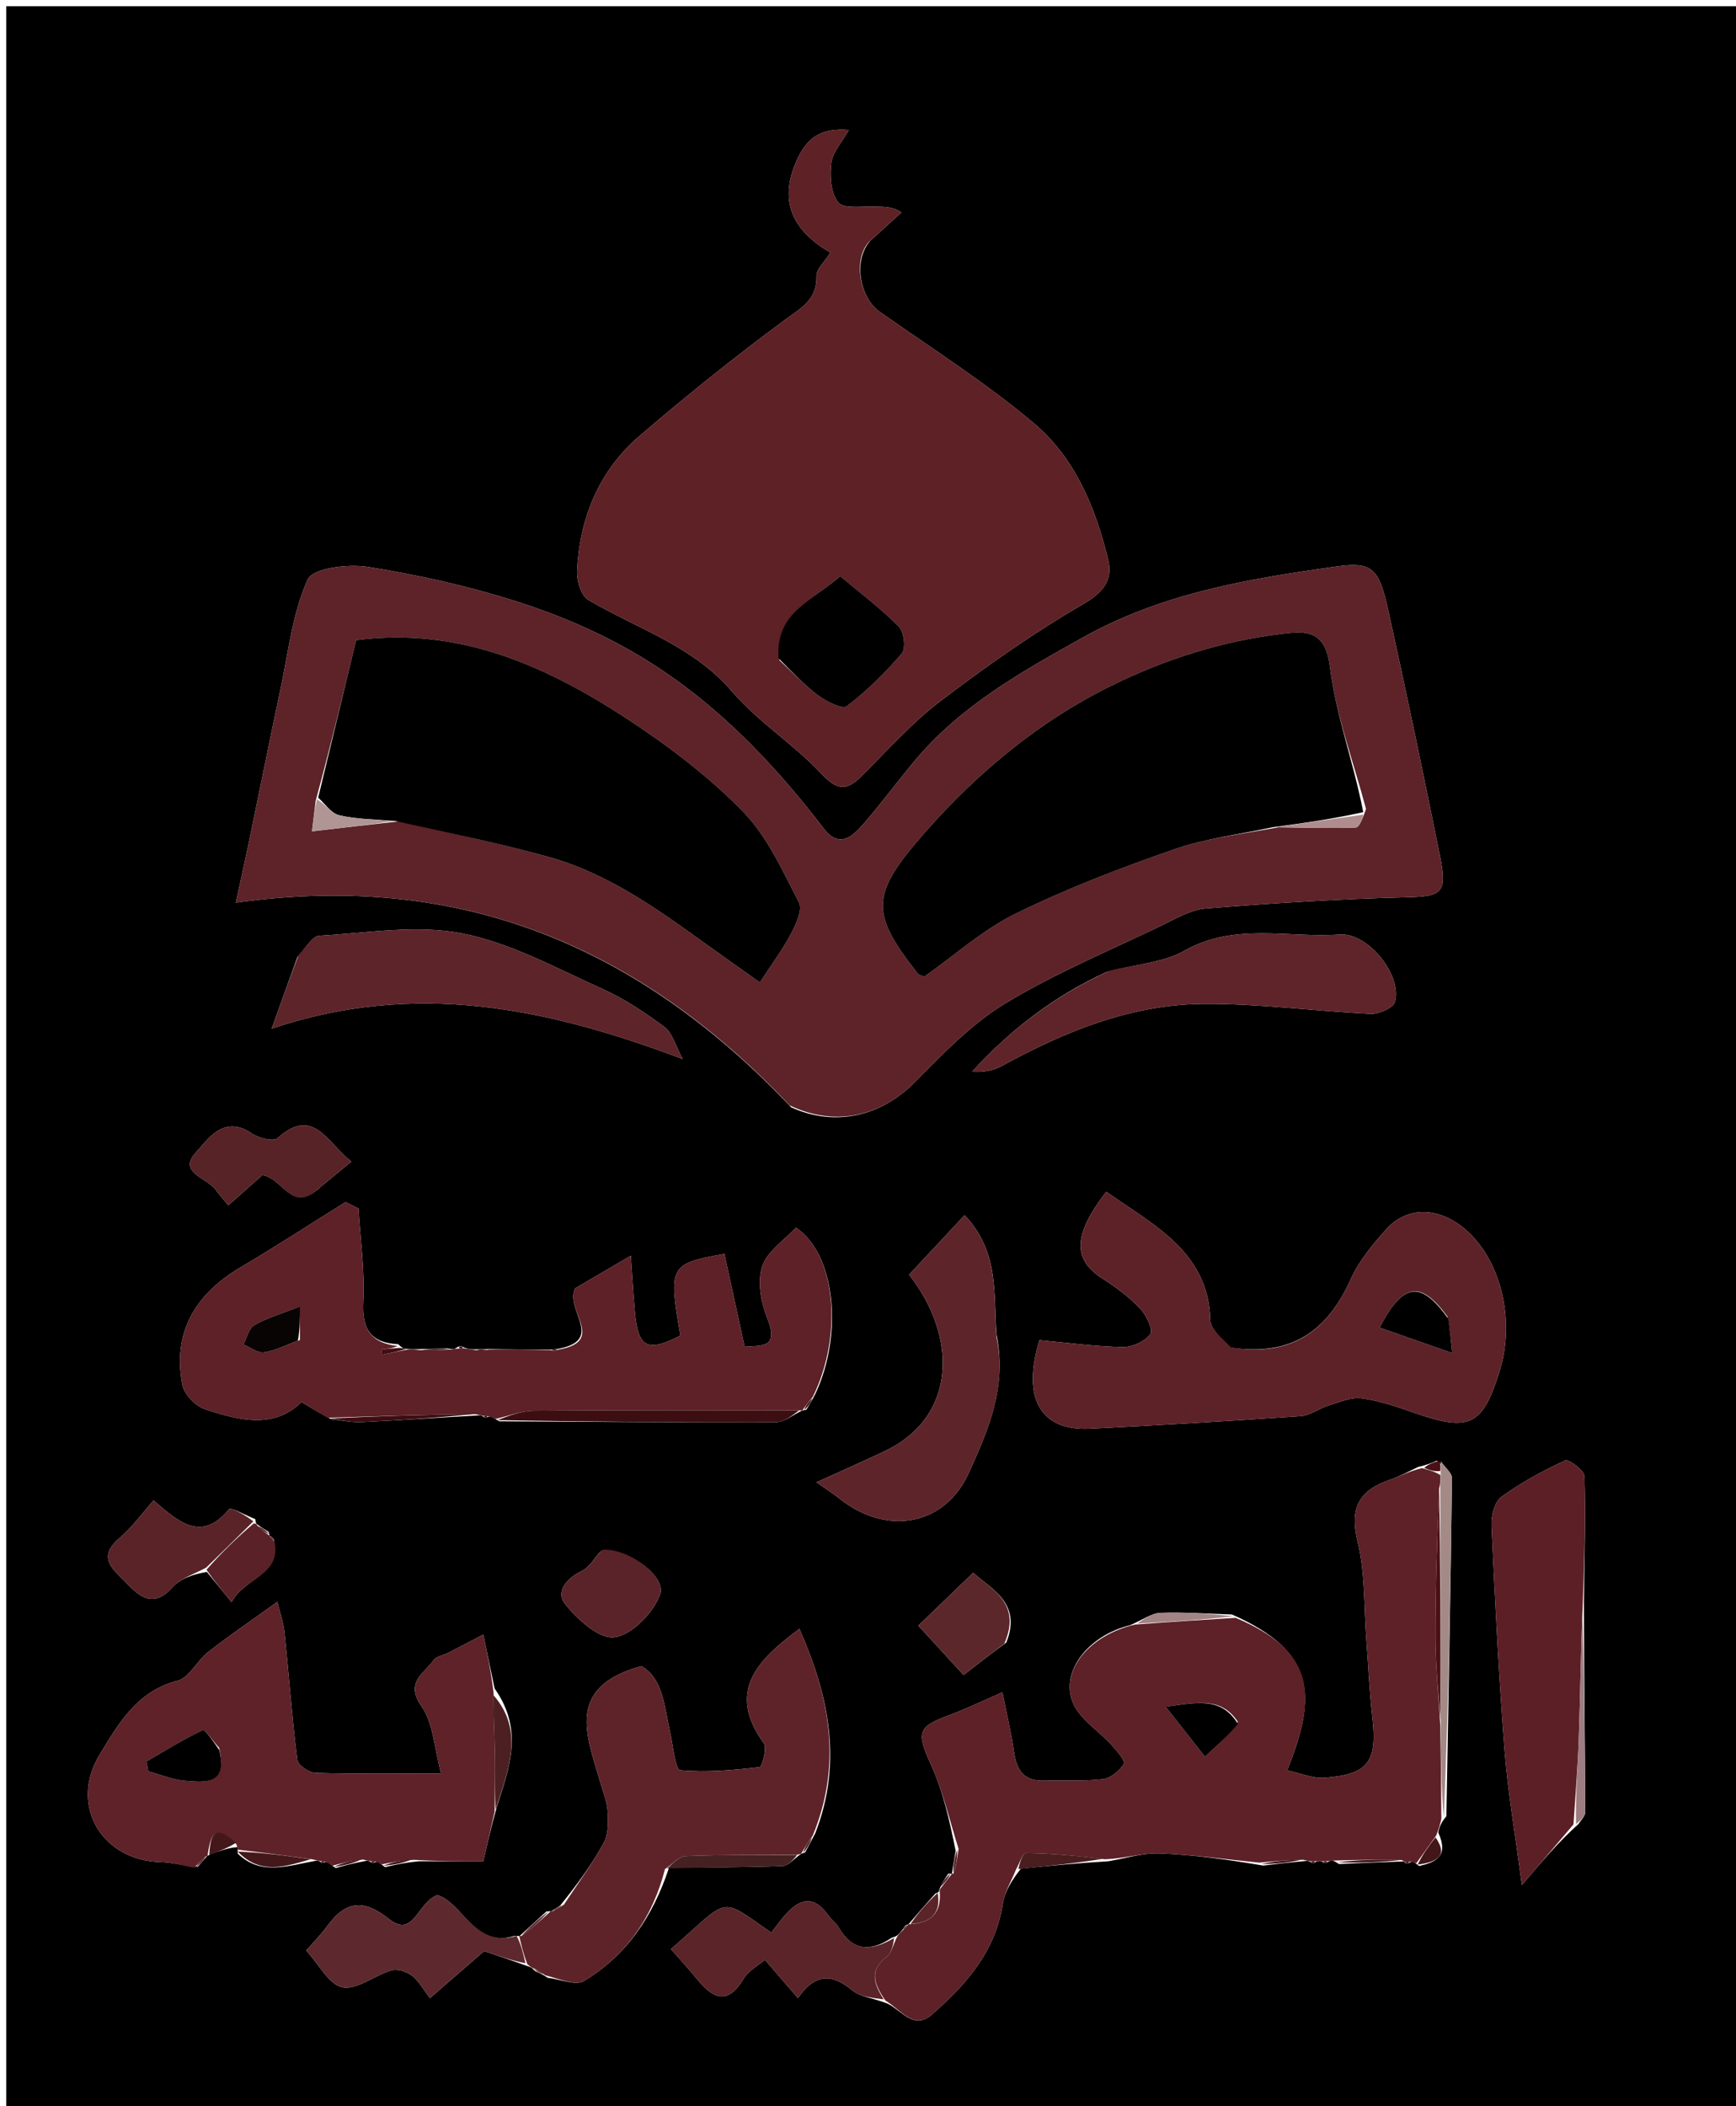 <svg version="1.1" id="Layer_1" xmlns="http://www.w3.org/2000/svg" xmlns:xlink="http://www.w3.org/1999/xlink" x="0px" y="0px"
	 width="100%" viewBox="0 0 277 336" enable-background="new 0 0 277 336" xml:space="preserve">
<path fill="#000000" opacity="1" stroke="none" 
	d="
M181,337 
	C120.667,337 60.833,337 1,337 
	C1,225 1,113 1,1 
	C93.333,1 185.666,1 278,1 
	C278,113 278,225 278,337 
	C245.833,337 213.667,337 181,337 
M43.001,245.009 
	C43.001,245.009 43.033,244.984 42.882,244.381 
	C42.237,243.983 41.593,243.585 40.921,243.073 
	C40.921,243.073 40.817,243.017 40.735,242.334 
	C39.286,241.766 36.845,240.382 36.538,240.755 
	C32.154,246.077 28.537,242.836 24.502,239.338 
	C22.603,241.476 21.061,243.669 19.08,245.343 
	C15.282,248.551 18.222,250.449 20.21,252.55 
	C22.423,254.889 24.575,256.492 27.542,253.176 
	C28.851,251.712 31.084,251.075 33.007,250.75 
	C34.186,252.191 35.366,253.633 36.961,255.583 
	C39.001,251.577 44.881,251.456 43.673,245.515 
	C43.501,245.271 43.279,245.089 43.001,245.009 
M151.323,298.879 
	C150.789,299.638 150.255,300.397 149.865,301.499 
	C149.865,301.499 149.952,301.861 149.279,302.022 
	C147.825,303.656 146.371,305.291 144.934,306.982 
	C144.934,306.982 144.975,306.939 144.485,307.126 
	C144.3,307.414 144.115,307.701 143.575,308.338 
	C143.352,308.588 143.173,308.866 142.296,309.101 
	C138.899,311.398 136.009,311.248 133.79,307.426 
	C133.383,306.725 132.646,306.223 132.173,305.551 
	C129.711,302.055 127.368,303 125.075,305.711 
	C124.368,306.547 123.73,307.442 123.073,308.295 
	C114.535,302.341 116.567,302.691 107.055,310.923 
	C108.427,312.488 109.854,314.012 111.162,315.632 
	C113.716,318.795 116.082,319.987 118.688,315.589 
	C119.422,314.349 120.941,313.574 122.055,312.624 
	C123.952,314.823 125.486,316.601 127.323,318.731 
	C130.202,314.596 132.866,314.937 136,317.503 
	C137.315,318.58 139.402,318.713 141.679,319.643 
	C143.885,320.742 145.824,323.836 148.642,321.396 
	C154.15,316.627 158.854,311.272 160.027,303.617 
	C160.313,301.749 161.404,300.005 162.889,298.089 
	C167.268,297.653 171.647,297.218 176.848,296.904 
	C179.575,296.456 182.319,295.555 185.026,295.656 
	C190.352,295.853 195.658,296.605 201.564,297.591 
	C203.692,297.338 205.819,297.085 208.549,296.843 
	C208.749,296.863 208.949,296.884 209.269,297.151 
	C209.269,297.151 209.628,297.218 209.628,297.218 
	C209.628,297.218 209.879,296.917 210.506,296.889 
	C210.716,296.896 210.925,296.903 211.258,297.148 
	C211.258,297.148 211.609,297.203 211.609,297.203 
	C211.609,297.203 211.832,296.896 212.447,296.816 
	C212.654,296.806 212.86,296.795 213.641,297.348 
	C217.094,297.194 220.548,297.041 224.024,296.929 
	C224.024,296.929 224.067,296.946 224.224,297.221 
	C224.224,297.221 224.642,297.302 224.642,297.302 
	C224.642,297.302 224.953,296.966 225.487,297.02 
	C225.652,297.087 225.818,297.154 226.435,297.663 
	C229.073,297.061 231.214,296.164 229.493,292.306 
	C229.657,291.577 229.821,290.848 230.787,289.722 
	C231.112,271.756 231.464,253.789 231.679,235.822 
	C231.69,234.91 230.522,233.985 229.276,233.013 
	C228.526,233.332 227.777,233.652 226.294,234.007 
	C224.796,234.696 223.343,235.52 221.791,236.049 
	C216.909,237.711 215.283,240.491 216.614,245.88 
	C217.852,250.895 217.613,256.276 218.013,261.497 
	C218.328,265.608 218.493,269.736 218.961,273.829 
	C219.78,280.997 218.423,283.018 211.424,283.584 
	C209.477,283.742 207.444,282.842 205.38,282.413 
	C210.193,270.49 209.964,263.463 196.586,257.545 
	C192.783,257.426 188.974,257.141 185.181,257.276 
	C183.766,257.326 182.387,258.36 180.285,259.266 
	C173.793,260.853 169.186,266.472 171.147,271.499 
	C172.202,274.203 175.321,276.08 177.422,278.409 
	C178.236,279.312 179.606,280.939 179.341,281.354 
	C178.632,282.464 177.243,283.658 176.002,283.807 
	C172.887,284.182 169.702,283.953 166.548,284.052 
	C163.367,284.151 162.222,282.366 161.804,279.506 
	C161.345,276.359 160.602,273.253 159.948,269.955 
	C156.551,271.428 154.074,272.648 151.496,273.59 
	C146.329,275.479 146.23,276.388 148.568,281.542 
	C150.494,285.79 151.525,290.444 152.49,295.275 
	C152.271,296.484 152.051,297.694 151.888,298.941 
	C151.888,298.941 151.915,298.878 151.323,298.879 
M87.967,304.88 
	C87.967,304.88 87.899,304.863 87.2,304.906 
	C85.742,306.235 84.283,307.563 82.887,308.858 
	C82.887,308.858 82.846,308.8 82.027,308.822 
	C75.693,310.804 73.858,303.489 69.769,302.306 
	C66.523,303.552 66.033,309.281 61.996,306.068 
	C57.949,302.846 55.102,303.284 52.227,307.226 
	C51.211,308.618 49.983,309.856 48.863,311.154 
	C50.909,313.371 52.511,316.611 54.647,317.013 
	C56.982,317.453 59.762,315.102 62.45,314.314 
	C63.4,314.035 64.871,314.49 65.709,315.128 
	C66.806,315.964 67.512,317.314 68.612,318.735 
	C72.077,315.725 74.899,313.273 77.245,311.235 
	C79.817,312.105 81.874,312.8 84.511,313.756 
	C84.709,313.831 84.907,313.905 85.415,314.461 
	C85.942,314.661 86.47,314.861 87.398,315.497 
	C89.365,315.711 91.862,316.803 93.208,315.99 
	C99.934,311.928 104.152,305.795 106.748,297.946 
	C112.784,297.882 118.823,297.899 124.852,297.669 
	C125.806,297.633 126.718,296.483 127.762,295.771 
	C127.762,295.771 127.857,295.674 128.457,295.514 
	C128.906,294.665 129.354,293.816 130.084,292.444 
	C134.48,281.172 132.295,270.531 127.555,259.83 
	C120.798,264.848 115.902,269.81 121.871,278.073 
	C122.428,278.845 121.607,281.841 121.205,281.887 
	C116.987,282.372 112.697,282.763 108.501,282.377 
	C107.791,282.312 107.392,278.443 106.92,276.315 
	C106.006,272.194 105.784,267.714 102.348,265.779 
	C90.183,269.118 93.609,276.809 95.724,284.124 
	C96.18,285.702 96.843,287.276 96.952,288.883 
	C97.066,290.571 97.102,292.553 96.34,293.955 
	C94.476,297.384 92.131,300.553 89.389,303.967 
	C88.909,304.294 88.429,304.621 87.967,304.88 
M33.064,296.053 
	C33.064,296.053 33.101,296.066 33.665,295.753 
	C35.04,295.254 36.414,294.755 37.897,294.652 
	C37.897,294.652 37.961,295.057 37.927,295.676 
	C41.63,299.258 45.8,297.64 50.554,296.794 
	C50.769,296.823 50.983,296.852 51.286,297.12 
	C51.286,297.12 51.61,297.183 51.61,297.183 
	C51.61,297.183 51.803,296.881 52.453,297.169 
	C52.634,297.323 52.814,297.477 53.548,297.989 
	C55.007,297.587 56.466,297.185 58.551,296.816 
	C58.758,296.842 58.965,296.869 59.275,297.138 
	C59.275,297.138 59.617,297.203 59.617,297.203 
	C59.617,297.203 59.835,296.898 60.412,297.083 
	C60.584,297.19 60.756,297.296 61.44,297.845 
	C62.949,297.492 64.458,297.138 66.856,296.907 
	C70.157,296.907 73.457,296.907 77.12,296.907 
	C77.639,294.631 78.282,291.81 79.233,288.345 
	C81.177,282.212 83.688,276.067 78.918,269.35 
	C78.318,266.484 77.717,263.618 77.116,260.751 
	C75.213,261.741 73.316,262.739 71.407,263.715 
	C70.668,264.093 69.612,264.219 69.203,264.809 
	C67.712,266.961 64.535,268.308 67.264,272.191 
	C69.15,274.874 69.272,278.798 70.382,282.904 
	C62.902,282.904 56.603,283 50.314,282.807 
	C49.292,282.776 47.536,281.56 47.431,280.727 
	C46.59,274.009 46.108,267.247 45.407,260.509 
	C45.235,258.847 44.663,257.227 44.258,255.52 
	C39.877,258.674 36.448,260.994 33.196,263.541 
	C31.427,264.925 30.201,267.633 28.312,268.118 
	C21.824,269.783 18.86,275.035 15.899,279.904 
	C10.965,288.016 16.261,296.802 25.658,297.036 
	C27.442,297.081 29.213,297.632 31.546,297.786 
	C32.055,297.222 32.563,296.657 33.064,296.053 
M128.646,224.894 
	C129.051,224.246 129.456,223.598 130.071,222.403 
	C134.573,212.914 133.321,200.008 126.997,195.835 
	C125.177,197.812 122.416,199.595 121.614,202.024 
	C120.817,204.441 121.418,207.734 122.415,210.242 
	C124.365,215.145 121.502,214.601 118.814,214.826 
	C117.66,209.528 116.623,204.767 115.591,200.023 
	C106.829,201.576 106.633,201.955 108.569,213.044 
	C103.327,215.753 101.84,215.02 101.316,209.398 
	C101.065,206.697 100.92,203.987 100.657,200.311 
	C96.929,202.494 94.068,204.169 91.76,205.521 
	C90.047,209.011 96.905,213.962 88.505,215.263 
	C88.325,215.282 88.145,215.301 87.065,215.27 
	C84.054,215.276 81.044,215.282 77.349,215.191 
	C76.89,215.224 76.432,215.257 75.291,215.235 
	C74.837,215.184 74.384,215.132 73.767,214.827 
	C73.463,214.655 73.226,214.736 72.534,215.175 
	C72.359,215.204 72.184,215.233 71.342,215.102 
	C69.903,215.129 68.463,215.156 66.353,215.225 
	C65.905,215.245 65.456,215.264 64.523,215.122 
	C64.357,215.083 64.191,215.043 63.525,214.425 
	C59.181,214.216 57.744,212.074 57.969,207.673 
	C58.222,202.737 57.505,197.75 57.21,192.786 
	C56.521,192.439 55.832,192.093 55.144,191.747 
	C49.567,195.226 44.056,198.817 38.397,202.157 
	C30.908,206.578 27.536,212.804 29.09,220.877 
	C29.382,222.389 31.169,224.274 32.67,224.773 
	C38.067,226.569 43.65,228.03 48.105,223.648 
	C49.822,224.693 51.033,225.429 52.818,226.382 
	C54.439,226.553 56.069,226.933 57.679,226.857 
	C63.776,226.57 69.867,226.135 76.558,225.775 
	C76.755,225.802 76.952,225.829 77.265,226.099 
	C77.265,226.099 77.616,226.159 77.616,226.159 
	C77.616,226.159 77.84,225.848 78.482,226.021 
	C78.674,226.131 78.866,226.241 79.643,226.724 
	C94.366,226.801 109.09,226.932 123.813,226.871 
	C125.2,226.865 126.582,225.654 128,225.005 
	C128,225.005 128.025,224.981 128.646,224.894 
M251.874,290.957 
	C252.249,290.335 252.953,289.711 252.95,289.09 
	C252.902,278.209 252.767,267.329 252.735,255.459 
	C252.813,248.803 253.021,242.144 252.823,235.496 
	C252.796,234.57 250.317,232.71 249.75,232.971 
	C246.201,234.602 242.71,236.491 239.56,238.788 
	C238.478,239.577 237.921,241.807 237.991,243.34 
	C238.54,255.252 239.134,267.167 240.059,279.054 
	C240.585,285.816 241.758,292.528 242.827,300.701 
	C246.231,296.705 248.651,293.862 251.874,290.957 
M126.249,176.643 
	C133.289,179.82 140.599,178.062 145.965,172.632 
	C150.431,168.112 154.977,163.359 160.335,160.103 
	C168.203,155.32 176.807,151.738 185.14,147.732 
	C187.489,146.602 189.932,145.122 192.421,144.922 
	C203.068,144.066 213.743,143.392 224.42,143.134 
	C230.003,143 230.967,142.505 229.8,136.719 
	C227.137,123.522 224.387,110.34 221.476,97.196 
	C219.982,90.449 218.801,89.585 213.077,90.391 
	C199.169,92.35 185.509,94.603 172.819,101.677 
	C162.863,107.228 153.148,112.673 145.79,121.554 
	C143.109,124.791 140.597,128.173 137.85,131.352 
	C136.045,133.44 133.942,135.447 131.404,132.13 
	C123.026,121.181 113.49,111.367 101.569,104.354 
	C95.627,100.857 89.112,98.082 82.536,95.98 
	C74.789,93.502 66.758,91.719 58.722,90.434 
	C55.561,89.928 49.93,90.616 49.106,92.432 
	C46.668,97.8 46.015,103.991 44.764,109.881 
	C43.057,117.918 41.451,125.976 39.783,134.022 
	C39.142,137.115 38.45,140.197 37.628,143.995 
	C73.612,138.939 102.084,151.087 126.249,176.643 
M138.872,38.398 
	C140.53,36.889 142.188,35.38 143.846,33.87 
	C142.212,32.845 140.826,33.009 139.449,32.955 
	C137.474,32.877 134.621,33.363 133.75,32.296 
	C132.548,30.826 132.387,28.075 132.645,25.979 
	C132.857,24.262 134.333,22.701 135.44,20.729 
	C130.929,20.355 128.668,22.047 127.057,25.744 
	C124.103,32.524 126.834,36.966 132.504,40.293 
	C131.566,41.791 130.252,42.922 130.282,44.016 
	C130.386,47.826 127.874,49.09 125.239,51.033 
	C117.284,56.896 109.558,63.1 102.056,69.536 
	C95.556,75.112 92.489,82.625 92.075,91.106 
	C92,92.644 92.731,95.018 93.867,95.689 
	C101.676,100.299 110.537,102.985 116.818,110.313 
	C120.956,115.141 126.587,118.664 130.967,123.32 
	C133.354,125.857 134.845,126.379 137.303,123.96 
	C141.47,119.86 145.378,115.4 149.996,111.88 
	C157.331,106.288 164.928,100.944 172.895,96.324 
	C176.138,94.444 177.57,92.411 176.841,89.376 
	C174.85,81.085 171.549,73.058 164.979,67.529 
	C157.245,61.021 148.63,55.553 140.338,49.717 
	C137.244,47.539 136.039,41.573 138.872,38.398 
M195.995,214.907 
	C194.98,213.455 193.119,212.013 193.102,210.549 
	C193.038,205.197 190.626,201.041 186.966,197.701 
	C183.799,194.809 180.011,192.597 176.518,190.098 
	C171.178,197.002 171.161,200.914 175.882,203.933 
	C178.032,205.308 180.137,206.87 181.893,208.701 
	C182.896,209.748 184.038,212.142 183.559,212.805 
	C182.708,213.985 180.662,214.911 179.136,214.882 
	C174.719,214.799 170.313,214.188 165.862,213.78 
	C163.016,222.956 165.965,228.311 173.925,227.909 
	C185.131,227.343 196.333,226.68 207.526,225.902 
	C209.029,225.798 210.437,224.679 211.947,224.218 
	C213.695,223.685 215.575,222.841 217.276,223.062 
	C220.123,223.432 222.92,224.404 225.655,225.361 
	C234.504,228.458 236.594,227.461 239.319,218.599 
	C242.015,209.833 239.017,199.479 232.525,195.128 
	C228.643,192.527 224.225,192.724 221.194,196.086 
	C219.016,198.501 216.845,201.142 215.522,204.068 
	C211.82,212.251 206.142,216.535 195.995,214.907 
M47.451,152.675 
	C46.278,155.938 45.105,159.201 43.347,164.09 
	C66.265,156.378 87.273,160.76 108.932,168.936 
	C107.737,166.732 107.286,164.767 106.055,163.852 
	C102.949,161.544 99.658,159.339 96.141,157.761 
	C88.79,154.461 81.477,150.399 73.714,148.892 
	C66.416,147.475 58.551,148.83 50.953,149.264 
	C49.863,149.326 48.868,151.064 47.451,152.675 
M176.591,155.036 
	C168.331,158.823 161.263,164.204 155.098,170.959 
	C156.879,171.069 158.458,170.8 159.787,170.074 
	C169.86,164.566 180.409,160.234 191.999,160.141 
	C200.9,160.07 209.806,161.308 218.722,161.725 
	C220.026,161.786 222.306,160.779 222.573,159.828 
	C223.774,155.552 218.26,148.754 213.805,149.07 
	C205.52,149.658 197.009,147.107 188.949,151.679 
	C185.572,153.595 181.212,153.775 176.591,155.036 
M159.01,212.891 
	C158.496,206.489 159.497,199.711 153.914,193.843 
	C150.912,197.062 147.964,200.222 145.055,203.341 
	C152.737,213.084 152.764,225.943 141.251,231.44 
	C137.708,233.132 134.108,234.708 130.284,236.45 
	C131.825,237.534 132.876,238.193 133.838,238.965 
	C141.564,245.161 150.811,243.311 154.577,234.966 
	C157.636,228.188 160.709,221.481 159.01,212.891 
M51.089,189.388 
	C52.647,188.106 54.204,186.824 56.063,185.294 
	C52.127,182.229 50.029,176.413 44.277,181.563 
	C43.618,182.152 41.241,181.546 40.141,180.792 
	C35.677,177.736 33.146,181.775 31.204,183.901 
	C28.359,187.016 32.997,187.873 34.368,189.731 
	C34.955,190.526 35.61,191.27 36.43,192.278 
	C38.54,190.404 40.324,188.82 41.864,187.451 
	C45.155,187.902 46.492,193.688 51.089,189.388 
M95.827,247.483 
	C94.853,248.543 94.068,249.994 92.863,250.578 
	C90.437,251.755 88.607,253.899 90.141,255.835 
	C92.109,258.318 95.646,261.516 98.054,261.178 
	C100.834,260.788 104.227,257.296 105.312,254.388 
	C106.409,251.45 100.098,246.827 95.827,247.483 
M160.564,262.01 
	C163.129,255.678 158.054,253.43 155.292,250.882 
	C152.336,253.728 149.619,256.344 146.534,259.315 
	C148.44,261.398 150.859,264.04 153.752,267.201 
	C155.957,265.478 157.945,263.924 160.564,262.01 
z"/>
<path fill="#5D2328" opacity="1" stroke="none" 
	d="
M126.006,176.335 
	C102.084,151.087 73.612,138.939 37.628,143.995 
	C38.45,140.197 39.142,137.115 39.783,134.022 
	C41.451,125.976 43.057,117.918 44.764,109.881 
	C46.015,103.991 46.668,97.8 49.106,92.432 
	C49.93,90.616 55.561,89.928 58.722,90.434 
	C66.758,91.719 74.789,93.502 82.536,95.98 
	C89.112,98.082 95.627,100.857 101.569,104.354 
	C113.49,111.367 123.026,121.181 131.404,132.13 
	C133.942,135.447 136.045,133.44 137.85,131.352 
	C140.597,128.173 143.109,124.791 145.79,121.554 
	C153.148,112.673 162.863,107.228 172.819,101.677 
	C185.509,94.603 199.169,92.35 213.077,90.391 
	C218.801,89.585 219.982,90.449 221.476,97.196 
	C224.387,110.34 227.137,123.522 229.8,136.719 
	C230.967,142.505 230.003,143 224.42,143.134 
	C213.743,143.392 203.068,144.066 192.421,144.922 
	C189.932,145.122 187.489,146.602 185.14,147.732 
	C176.807,151.738 168.203,155.32 160.335,160.103 
	C154.977,163.359 150.431,168.112 145.965,172.632 
	C140.599,178.062 133.289,179.82 126.006,176.335 
M217.965,129.042 
	C215.958,121.498 213.16,114.054 212.2,106.379 
	C211.46,100.454 208.417,100.636 204.428,101.124 
	C194.905,102.288 185.845,105.175 177.288,109.398 
	C165.803,115.066 156.058,123.176 147.649,132.718 
	C138.784,142.779 138.869,145.63 146.443,155.307 
	C146.619,155.531 147.014,155.583 147.482,155.795 
	C152.278,152.419 156.812,148.319 162.088,145.728 
	C170.216,141.735 178.748,138.478 187.313,135.493 
	C192.363,133.732 197.806,133.098 203.998,131.97 
	C208.105,132.018 212.215,132.156 216.315,132.012 
	C216.892,131.992 217.421,130.591 217.965,129.042 
M50.364,127.766 
	C50.202,129.115 50.041,130.463 49.782,132.614 
	C54.64,132.048 58.879,131.555 63.907,130.998 
	C71.757,132.871 79.667,134.528 87.442,136.672 
	C97.019,139.312 104.976,145.063 112.906,150.779 
	C115.771,152.845 118.664,154.873 121.244,156.706 
	C123.014,153.989 124.8,151.595 126.186,148.988 
	C126.997,147.46 128.076,145.125 127.474,143.959 
	C124.86,138.895 122.406,133.41 118.514,129.426 
	C113.105,123.89 106.774,119.084 100.28,114.813 
	C87.216,106.222 73.258,99.964 56.827,102.122 
	C54.834,110.389 52.801,118.816 50.364,127.766 
z"/>
<path fill="#5E2126" opacity="1" stroke="none" 
	d="
M138.605,38.629 
	C136.039,41.573 137.244,47.539 140.338,49.717 
	C148.63,55.553 157.245,61.021 164.979,67.529 
	C171.549,73.058 174.85,81.085 176.841,89.376 
	C177.57,92.411 176.138,94.444 172.895,96.324 
	C164.928,100.944 157.331,106.288 149.996,111.88 
	C145.378,115.4 141.47,119.86 137.303,123.96 
	C134.845,126.379 133.354,125.857 130.967,123.32 
	C126.587,118.664 120.956,115.141 116.818,110.313 
	C110.537,102.985 101.676,100.299 93.867,95.689 
	C92.731,95.018 92,92.644 92.075,91.106 
	C92.489,82.625 95.556,75.112 102.056,69.536 
	C109.558,63.1 117.284,56.896 125.239,51.033 
	C127.874,49.09 130.386,47.826 130.282,44.016 
	C130.252,42.922 131.566,41.791 132.504,40.293 
	C126.834,36.966 124.103,32.524 127.057,25.744 
	C128.668,22.047 130.929,20.355 135.44,20.729 
	C134.333,22.701 132.857,24.262 132.645,25.979 
	C132.387,28.075 132.548,30.826 133.75,32.296 
	C134.621,33.363 137.474,32.877 139.449,32.955 
	C140.826,33.009 142.212,32.845 143.846,33.87 
	C142.188,35.38 140.53,36.889 138.605,38.629 
M124.376,105.329 
	C126.424,107.222 128.344,109.289 130.569,110.944 
	C131.872,111.912 134.407,113.197 135.108,112.663 
	C138.326,110.209 141.273,107.316 143.898,104.225 
	C144.563,103.441 144.243,100.798 143.414,99.957 
	C140.618,97.116 137.389,94.702 134.071,91.91 
	C129.769,95.76 123.679,97.591 124.376,105.329 
z"/>
<path fill="#5D2127" opacity="1" stroke="none" 
	d="
M149.952,301.861 
	C149.952,301.861 149.865,301.499 150.101,301.199 
	C150.863,300.225 151.389,299.552 151.915,298.878 
	C151.915,298.878 151.888,298.941 152.161,298.833 
	C152.607,297.456 152.78,296.187 152.953,294.918 
	C151.525,290.444 150.494,285.79 148.568,281.542 
	C146.23,276.388 146.329,275.479 151.496,273.59 
	C154.074,272.648 156.551,271.428 159.948,269.955 
	C160.602,273.253 161.345,276.359 161.804,279.506 
	C162.222,282.366 163.367,284.151 166.548,284.052 
	C169.702,283.953 172.887,284.182 176.002,283.807 
	C177.243,283.658 178.632,282.464 179.341,281.354 
	C179.606,280.939 178.236,279.312 177.422,278.409 
	C175.321,276.08 172.202,274.203 171.147,271.499 
	C169.186,266.472 173.793,260.853 181.105,259.143 
	C187.003,258.704 192.081,258.388 197.16,258.073 
	C209.964,263.463 210.193,270.49 205.38,282.413 
	C207.444,282.842 209.477,283.742 211.424,283.584 
	C218.423,283.018 219.78,280.997 218.961,273.829 
	C218.493,269.736 218.328,265.608 218.013,261.497 
	C217.613,256.276 217.852,250.895 216.614,245.88 
	C215.283,240.491 216.909,237.711 221.791,236.049 
	C223.343,235.52 224.796,234.696 226.883,234.19 
	C228.241,234.569 229.009,234.766 229.836,235.316 
	C229.863,236.144 229.832,236.619 229.628,237.459 
	C229.304,245.592 229.031,253.362 229.046,261.13 
	C229.055,265.723 229.52,270.314 229.822,275.377 
	C229.904,280.605 229.945,285.362 229.986,290.119 
	C229.821,290.848 229.657,291.577 229.147,292.823 
	C227.862,294.633 226.923,295.927 225.984,297.221 
	C225.818,297.154 225.652,297.087 224.999,296.986 
	C224.511,296.953 224.067,296.946 224.067,296.946 
	C224.067,296.946 224.024,296.929 223.669,296.712 
	C219.898,296.592 216.482,296.688 213.067,296.785 
	C212.86,296.795 212.654,296.806 211.965,296.854 
	C211.484,296.893 211.134,296.911 211.134,296.911 
	C210.925,296.903 210.716,296.896 210.01,296.895 
	C209.515,296.901 209.148,296.905 209.148,296.905 
	C208.949,296.884 208.749,296.863 207.928,296.671 
	C205.195,296.709 203.084,296.919 200.972,297.128 
	C195.658,296.605 190.352,295.853 185.026,295.656 
	C182.319,295.555 179.575,296.456 176.298,296.591 
	C171.731,296.01 167.715,295.641 163.696,295.599 
	C163.181,295.594 162.648,297.294 162.124,298.204 
	C161.404,300.005 160.313,301.749 160.027,303.617 
	C158.854,311.272 154.15,316.627 148.642,321.396 
	C145.824,323.836 143.885,320.742 141.286,319.126 
	C139.299,316.301 138.778,314.193 141.471,312.154 
	C142.281,311.54 142.532,310.187 143.039,309.173 
	C143.173,308.866 143.352,308.588 143.945,308.008 
	C144.56,307.454 144.78,307.208 144.975,306.939 
	C144.975,306.939 144.934,306.982 145.306,306.939 
	C148.837,306.69 150.153,304.92 149.952,301.861 
M197.516,274.664 
	C194.889,270.694 191.132,271.543 186.01,272.256 
	C188.446,275.356 190.335,277.76 192.265,280.214 
	C194.459,278.191 196.002,276.767 197.516,274.664 
z"/>
<path fill="#5D2127" opacity="1" stroke="none" 
	d="
M65.008,215.283 
	C65.456,215.264 65.905,215.245 66.972,215.366 
	C69.065,215.425 70.537,215.344 72.009,215.263 
	C72.184,215.233 72.359,215.204 73.013,215.132 
	C73.493,215.088 73.931,215.08 73.931,215.08 
	C74.384,215.132 74.837,215.184 75.825,215.369 
	C76.917,215.431 77.475,215.36 78.033,215.289 
	C81.044,215.282 84.054,215.276 87.644,215.358 
	C88.223,215.446 88.649,215.465 88.649,215.465 
	C88.649,215.465 89.045,215.301 89.045,215.301 
	C96.905,213.962 90.047,209.011 91.76,205.521 
	C94.068,204.169 96.929,202.494 100.657,200.311 
	C100.92,203.987 101.065,206.697 101.316,209.398 
	C101.84,215.02 103.327,215.753 108.569,213.044 
	C106.633,201.955 106.829,201.576 115.591,200.023 
	C116.623,204.767 117.66,209.528 118.814,214.826 
	C121.502,214.601 124.365,215.145 122.415,210.242 
	C121.418,207.734 120.817,204.441 121.614,202.024 
	C122.416,199.595 125.177,197.812 126.997,195.835 
	C133.321,200.008 134.573,212.914 129.706,222.795 
	C128.902,223.786 128.464,224.384 128.025,224.981 
	C128.025,224.981 128,225.005 127.518,224.986 
	C113.074,224.973 99.11,224.923 85.148,225.044 
	C83.114,225.062 81.088,225.895 79.058,226.351 
	C78.866,226.241 78.674,226.131 77.989,225.931 
	C77.496,225.84 77.15,225.856 77.15,225.856 
	C76.952,225.829 76.755,225.802 75.895,225.591 
	C67.569,225.66 59.907,225.913 52.244,226.165 
	C51.033,225.429 49.822,224.693 48.105,223.648 
	C43.65,228.03 38.067,226.569 32.67,224.773 
	C31.169,224.274 29.382,222.389 29.09,220.877 
	C27.536,212.804 30.908,206.578 38.397,202.157 
	C44.056,198.817 49.567,195.226 55.144,191.747 
	C55.832,192.093 56.521,192.439 57.21,192.786 
	C57.505,197.75 58.222,202.737 57.969,207.673 
	C57.744,212.074 59.181,214.216 63.459,214.719 
	C62.541,215.104 61.688,215.194 60.836,215.284 
	C60.881,215.556 60.925,215.827 60.97,216.098 
	C62.316,215.826 63.662,215.555 65.008,215.283 
M47.867,213.749 
	C47.867,212.067 47.867,210.386 47.867,208.398 
	C44.678,209.661 42.474,210.28 40.565,211.403 
	C39.692,211.916 39.4,213.418 38.844,214.472 
	C39.933,214.922 41.084,215.849 42.096,215.717 
	C43.837,215.489 45.492,214.601 47.867,213.749 
z"/>
<path fill="#5D2228" opacity="1" stroke="none" 
	d="
M196.439,214.935 
	C206.142,216.535 211.82,212.251 215.522,204.068 
	C216.845,201.142 219.016,198.501 221.194,196.086 
	C224.225,192.724 228.643,192.527 232.525,195.128 
	C239.017,199.479 242.015,209.833 239.319,218.599 
	C236.594,227.461 234.504,228.458 225.655,225.361 
	C222.92,224.404 220.123,223.432 217.276,223.062 
	C215.575,222.841 213.695,223.685 211.947,224.218 
	C210.437,224.679 209.029,225.798 207.526,225.902 
	C196.333,226.68 185.131,227.343 173.925,227.909 
	C165.965,228.311 163.016,222.956 165.862,213.78 
	C170.313,214.188 174.719,214.799 179.136,214.882 
	C180.662,214.911 182.708,213.985 183.559,212.805 
	C184.038,212.142 182.896,209.748 181.893,208.701 
	C180.137,206.87 178.032,205.308 175.882,203.933 
	C171.161,200.914 171.178,197.002 176.518,190.098 
	C180.011,192.597 183.799,194.809 186.966,197.701 
	C190.626,201.041 193.038,205.197 193.102,210.549 
	C193.119,212.013 194.98,213.455 196.439,214.935 
M230.969,210.023 
	C226.677,204.237 223.936,204.543 220.135,211.774 
	C223.842,213.071 227.456,214.336 231.713,215.826 
	C231.472,213.475 231.327,212.06 230.969,210.023 
z"/>
<path fill="#5E2228" opacity="1" stroke="none" 
	d="
M30.991,297.95 
	C29.213,297.632 27.442,297.081 25.658,297.036 
	C16.261,296.802 10.965,288.016 15.899,279.904 
	C18.86,275.035 21.824,269.783 28.312,268.118 
	C30.201,267.633 31.427,264.925 33.196,263.541 
	C36.448,260.994 39.877,258.674 44.258,255.52 
	C44.663,257.227 45.235,258.847 45.407,260.509 
	C46.108,267.247 46.59,274.009 47.431,280.727 
	C47.536,281.56 49.292,282.776 50.314,282.807 
	C56.603,283 62.902,282.904 70.382,282.904 
	C69.272,278.798 69.15,274.874 67.264,272.191 
	C64.535,268.308 67.712,266.961 69.203,264.809 
	C69.612,264.219 70.668,264.093 71.407,263.715 
	C73.316,262.739 75.213,261.741 77.116,260.751 
	C77.717,263.618 78.318,266.484 78.762,270.033 
	C78.73,273.794 78.908,276.871 78.963,279.95 
	C79.016,282.962 78.943,285.976 78.925,288.989 
	C78.282,291.81 77.639,294.631 77.12,296.907 
	C73.457,296.907 70.157,296.907 66.113,296.684 
	C63.888,296.775 62.408,297.089 60.927,297.403 
	C60.756,297.296 60.584,297.19 59.958,296.985 
	C59.504,296.888 59.172,296.896 59.172,296.896 
	C58.965,296.869 58.758,296.842 57.938,296.637 
	C55.882,296.849 54.438,297.24 52.995,297.631 
	C52.814,297.477 52.634,297.323 51.977,297.021 
	C51.502,296.873 51.198,296.881 51.198,296.881 
	C50.983,296.852 50.769,296.823 49.883,296.608 
	C45.461,295.967 41.711,295.512 37.961,295.057 
	C37.961,295.057 37.897,294.652 37.701,294.162 
	C33.827,290.406 33.562,293.417 33.101,296.066 
	C33.101,296.066 33.064,296.053 32.791,296.168 
	C32.009,296.838 31.5,297.394 30.991,297.95 
M34.971,278.815 
	C34.069,277.823 32.698,275.827 32.337,275.996 
	C29.247,277.438 26.34,279.272 23.378,280.988 
	C23.473,281.51 23.568,282.031 23.663,282.552 
	C25.623,283.079 27.559,283.907 29.548,284.061 
	C32.615,284.3 36.331,284.811 34.971,278.815 
z"/>
<path fill="#5E2329" opacity="1" stroke="none" 
	d="
M89.979,303.826 
	C92.131,300.553 94.476,297.384 96.34,293.955 
	C97.102,292.553 97.066,290.571 96.952,288.883 
	C96.843,287.276 96.18,285.702 95.724,284.124 
	C93.609,276.809 90.183,269.118 102.348,265.779 
	C105.784,267.714 106.006,272.194 106.92,276.315 
	C107.392,278.443 107.791,282.312 108.501,282.377 
	C112.697,282.763 116.987,282.372 121.205,281.887 
	C121.607,281.841 122.428,278.845 121.871,278.073 
	C115.902,269.81 120.798,264.848 127.555,259.83 
	C132.295,270.531 134.48,281.172 129.678,292.834 
	C128.801,294.041 128.329,294.857 127.857,295.674 
	C127.857,295.674 127.762,295.771 127.273,295.838 
	C121.01,295.93 115.232,295.84 109.468,296.078 
	C108.321,296.125 107.226,297.427 106.108,298.15 
	C104.152,305.795 99.934,311.928 93.208,315.99 
	C91.862,316.803 89.365,315.711 86.994,315.091 
	C86.095,314.451 85.6,314.215 85.105,313.98 
	C84.907,313.905 84.709,313.831 84.133,313.308 
	C83.453,311.507 83.149,310.154 82.846,308.8 
	C82.846,308.8 82.887,308.858 83.217,308.828 
	C84.998,307.486 86.449,306.174 87.899,304.863 
	C87.899,304.863 87.967,304.88 88.244,304.839 
	C89.007,304.474 89.493,304.15 89.979,303.826 
z"/>
<path fill="#5C1F25" opacity="1" stroke="none" 
	d="
M251.072,291.019 
	C248.651,293.862 246.231,296.705 242.827,300.701 
	C241.758,292.528 240.585,285.816 240.059,279.054 
	C239.134,267.167 238.54,255.252 237.991,243.34 
	C237.921,241.807 238.478,239.577 239.56,238.788 
	C242.71,236.491 246.201,234.602 249.75,232.971 
	C250.317,232.71 252.796,234.57 252.823,235.496 
	C253.021,242.144 252.813,248.803 252.54,256.302 
	C252.21,263.884 252.146,270.625 251.914,277.36 
	C251.756,281.918 251.361,286.467 251.072,291.019 
z"/>
<path fill="#5D2429" opacity="1" stroke="none" 
	d="
M47.64,152.351 
	C48.868,151.064 49.863,149.326 50.953,149.264 
	C58.551,148.83 66.416,147.475 73.714,148.892 
	C81.477,150.399 88.79,154.461 96.141,157.761 
	C99.658,159.339 102.949,161.544 106.055,163.852 
	C107.286,164.767 107.737,166.732 108.932,168.936 
	C87.273,160.76 66.265,156.378 43.347,164.09 
	C45.105,159.201 46.278,155.938 47.64,152.351 
z"/>
<path fill="#5E2429" opacity="1" stroke="none" 
	d="
M176.945,154.89 
	C181.212,153.775 185.572,153.595 188.949,151.679 
	C197.009,147.107 205.52,149.658 213.805,149.07 
	C218.26,148.754 223.774,155.552 222.573,159.828 
	C222.306,160.779 220.026,161.786 218.722,161.725 
	C209.806,161.308 200.9,160.07 191.999,160.141 
	C180.409,160.234 169.86,164.566 159.787,170.074 
	C158.458,170.8 156.879,171.069 155.098,170.959 
	C161.263,164.204 168.331,158.823 176.945,154.89 
z"/>
<path fill="#5D252A" opacity="1" stroke="none" 
	d="
M159.008,213.315 
	C160.709,221.481 157.636,228.188 154.577,234.966 
	C150.811,243.311 141.564,245.161 133.838,238.965 
	C132.876,238.193 131.825,237.534 130.284,236.45 
	C134.108,234.708 137.708,233.132 141.251,231.44 
	C152.764,225.943 152.737,213.084 145.055,203.341 
	C147.964,200.222 150.912,197.062 153.914,193.843 
	C159.497,199.711 158.496,206.489 159.008,213.315 
z"/>
<path fill="#5A2429" opacity="1" stroke="none" 
	d="
M142.667,309.137 
	C142.532,310.187 142.281,311.54 141.471,312.154 
	C138.778,314.193 139.299,316.301 141.015,318.942 
	C139.402,318.713 137.315,318.58 136,317.503 
	C132.866,314.937 130.202,314.596 127.323,318.731 
	C125.486,316.601 123.952,314.823 122.055,312.624 
	C120.941,313.574 119.422,314.349 118.688,315.589 
	C116.082,319.987 113.716,318.795 111.162,315.632 
	C109.854,314.012 108.427,312.488 107.055,310.923 
	C116.567,302.691 114.535,302.341 123.073,308.295 
	C123.73,307.442 124.368,306.547 125.075,305.711 
	C127.368,303 129.711,302.055 132.173,305.551 
	C132.646,306.223 133.383,306.725 133.79,307.426 
	C136.009,311.248 138.899,311.398 142.667,309.137 
z"/>
<path fill="#5D292E" opacity="1" stroke="none" 
	d="
M82.436,308.811 
	C83.149,310.154 83.453,311.507 83.843,313.178 
	C81.874,312.8 79.817,312.105 77.245,311.235 
	C74.899,313.273 72.077,315.725 68.612,318.735 
	C67.512,317.314 66.806,315.964 65.709,315.128 
	C64.871,314.49 63.4,314.035 62.45,314.314 
	C59.762,315.102 56.982,317.453 54.647,317.013 
	C52.511,316.611 50.909,313.371 48.863,311.154 
	C49.983,309.856 51.211,308.618 52.227,307.226 
	C55.102,303.284 57.949,302.846 61.996,306.068 
	C66.033,309.281 66.523,303.552 69.769,302.306 
	C73.858,303.489 75.693,310.804 82.436,308.811 
z"/>
<path fill="#572327" opacity="1" stroke="none" 
	d="
M50.834,189.599 
	C46.492,193.688 45.155,187.902 41.864,187.451 
	C40.324,188.82 38.54,190.404 36.43,192.278 
	C35.61,191.27 34.955,190.526 34.368,189.731 
	C32.997,187.873 28.359,187.016 31.204,183.901 
	C33.146,181.775 35.677,177.736 40.141,180.792 
	C41.241,181.546 43.618,182.152 44.277,181.563 
	C50.029,176.413 52.127,182.229 56.063,185.294 
	C54.204,186.824 52.647,188.106 50.834,189.599 
z"/>
<path fill="#592327" opacity="1" stroke="none" 
	d="
M32.898,250.063 
	C31.084,251.075 28.851,251.712 27.542,253.176 
	C24.575,256.492 22.423,254.889 20.21,252.55 
	C18.222,250.449 15.282,248.551 19.08,245.343 
	C21.061,243.669 22.603,241.476 24.502,239.338 
	C28.537,242.836 32.154,246.077 36.538,240.755 
	C36.845,240.382 39.286,241.766 40.425,242.687 
	C37.709,245.381 35.303,247.722 32.898,250.063 
z"/>
<path fill="#5A2329" opacity="1" stroke="none" 
	d="
M96.066,247.23 
	C100.098,246.827 106.409,251.45 105.312,254.388 
	C104.227,257.296 100.834,260.788 98.054,261.178 
	C95.646,261.516 92.109,258.318 90.141,255.835 
	C88.607,253.899 90.437,251.755 92.863,250.578 
	C94.068,249.994 94.853,248.543 96.066,247.23 
z"/>
<path fill="#5C272B" opacity="1" stroke="none" 
	d="
M160.248,262.191 
	C157.945,263.924 155.957,265.478 153.752,267.201 
	C150.859,264.04 148.44,261.398 146.534,259.315 
	C149.619,256.344 152.336,253.728 155.292,250.882 
	C158.054,253.43 163.129,255.678 160.248,262.191 
z"/>
<path fill="#3D0E11" opacity="1" stroke="none" 
	d="
M79.351,226.537 
	C81.088,225.895 83.114,225.062 85.148,225.044 
	C99.11,224.923 113.074,224.973 127.502,224.985 
	C126.582,225.654 125.2,226.865 123.813,226.871 
	C109.09,226.932 94.366,226.801 79.351,226.537 
z"/>
<path fill="#A48A86" opacity="1" stroke="none" 
	d="
M230.387,289.92 
	C229.945,285.362 229.904,280.605 229.882,274.918 
	C229.866,261.69 229.833,249.392 229.8,237.094 
	C229.832,236.619 229.863,236.144 229.862,234.999 
	C229.854,233.908 229.878,233.487 229.903,233.066 
	C230.522,233.985 231.69,234.91 231.679,235.822 
	C231.464,253.789 231.112,271.756 230.387,289.92 
z"/>
<path fill="#5A2228" opacity="1" stroke="none" 
	d="
M32.952,250.406 
	C35.303,247.722 37.709,245.381 40.466,243.029 
	C40.817,243.017 40.921,243.073 41.066,243.383 
	C41.818,244.124 42.425,244.554 43.033,244.984 
	C43.033,244.984 43.001,245.009 43.124,245.16 
	C43.417,245.533 43.605,245.738 43.811,245.927 
	C44.881,251.456 39.001,251.577 36.961,255.583 
	C35.366,253.633 34.186,252.191 32.952,250.406 
z"/>
<path fill="#9D7D81" opacity="1" stroke="none" 
	d="
M251.473,290.988 
	C251.361,286.467 251.756,281.918 251.914,277.36 
	C252.146,270.625 252.21,263.884 252.498,256.797 
	C252.767,267.329 252.902,278.209 252.95,289.09 
	C252.953,289.711 252.249,290.335 251.473,290.988 
z"/>
<path fill="#3D0E11" opacity="1" stroke="none" 
	d="
M52.531,226.274 
	C59.907,225.913 67.569,225.66 75.596,225.581 
	C69.867,226.135 63.776,226.57 57.679,226.857 
	C56.069,226.933 54.439,226.553 52.531,226.274 
z"/>
<path fill="#462122" opacity="1" stroke="none" 
	d="
M106.428,298.048 
	C107.226,297.427 108.321,296.125 109.468,296.078 
	C115.232,295.84 121.01,295.93 127.216,295.876 
	C126.718,296.483 125.806,297.633 124.852,297.669 
	C118.823,297.899 112.784,297.882 106.428,298.048 
z"/>
<path fill="#4C2022" opacity="1" stroke="none" 
	d="
M79.079,288.667 
	C78.943,285.976 79.016,282.962 78.963,279.95 
	C78.908,276.871 78.73,273.794 78.724,270.398 
	C83.688,276.067 81.177,282.212 79.079,288.667 
z"/>
<path fill="#4A1D1F" opacity="1" stroke="none" 
	d="
M162.507,298.147 
	C162.648,297.294 163.181,295.594 163.696,295.599 
	C167.715,295.641 171.731,296.01 175.887,296.53 
	C171.647,297.218 167.268,297.653 162.507,298.147 
z"/>
<path fill="#A38484" opacity="1" stroke="none" 
	d="
M196.873,257.809 
	C192.081,258.388 187.003,258.704 181.458,258.982 
	C182.387,258.36 183.766,257.326 185.181,257.276 
	C188.974,257.141 192.783,257.426 196.873,257.809 
z"/>
<path fill="#44181B" opacity="1" stroke="none" 
	d="
M37.944,295.366 
	C41.711,295.512 45.461,295.967 49.558,296.588 
	C45.8,297.64 41.63,299.258 37.944,295.366 
z"/>
<path fill="#431619" opacity="1" stroke="none" 
	d="
M213.354,297.066 
	C216.482,296.688 219.898,296.592 223.658,296.691 
	C220.548,297.041 217.094,297.194 213.354,297.066 
z"/>
<path fill="#5A2429" opacity="1" stroke="none" 
	d="
M149.616,301.941 
	C150.153,304.92 148.837,306.69 145.297,306.911 
	C146.371,305.291 147.825,303.656 149.616,301.941 
z"/>
<path fill="#431619" opacity="1" stroke="none" 
	d="
M201.268,297.359 
	C203.084,296.919 205.195,296.709 207.627,296.666 
	C205.819,297.085 203.692,297.338 201.268,297.359 
z"/>
<path fill="#44181B" opacity="1" stroke="none" 
	d="
M33.383,295.91 
	C33.562,293.417 33.827,290.406 37.647,293.965 
	C36.414,294.755 35.04,295.254 33.383,295.91 
z"/>
<path fill="#431619" opacity="1" stroke="none" 
	d="
M226.209,297.442 
	C226.923,295.927 227.862,294.633 229.05,293.095 
	C231.214,296.164 229.073,297.061 226.209,297.442 
z"/>
<path fill="#5D292E" opacity="1" stroke="none" 
	d="
M87.55,304.884 
	C86.449,306.174 84.998,307.486 83.186,308.844 
	C84.283,307.563 85.742,306.235 87.55,304.884 
z"/>
<path fill="#44181B" opacity="1" stroke="none" 
	d="
M53.271,297.81 
	C54.438,297.24 55.882,296.849 57.626,296.62 
	C56.466,297.185 55.007,297.587 53.271,297.81 
z"/>
<path fill="#5A2429" opacity="1" stroke="none" 
	d="
M152.722,295.096 
	C152.78,296.187 152.607,297.456 152.133,298.814 
	C152.051,297.694 152.271,296.484 152.722,295.096 
z"/>
<path fill="#44181B" opacity="1" stroke="none" 
	d="
M61.183,297.624 
	C62.408,297.089 63.888,296.775 65.668,296.623 
	C64.458,297.138 62.949,297.492 61.183,297.624 
z"/>
<path fill="#420D13" opacity="1" stroke="none" 
	d="
M71.675,215.182 
	C70.537,215.344 69.065,215.425 67.308,215.345 
	C68.463,215.156 69.903,215.129 71.675,215.182 
z"/>
<path fill="#420D13" opacity="1" stroke="none" 
	d="
M64.765,215.203 
	C63.662,215.555 62.316,215.826 60.97,216.098 
	C60.925,215.827 60.881,215.556 60.836,215.284 
	C61.688,215.194 62.541,215.104 63.709,215.009 
	C64.191,215.043 64.357,215.083 64.765,215.203 
z"/>
<path fill="#4A1016" opacity="1" stroke="none" 
	d="
M229.589,233.04 
	C229.878,233.487 229.854,233.908 229.803,234.646 
	C229.009,234.766 228.241,234.569 227.25,234.172 
	C227.777,233.652 228.526,233.332 229.589,233.04 
z"/>
<path fill="#462122" opacity="1" stroke="none" 
	d="
M128.157,295.594 
	C128.329,294.857 128.801,294.041 129.538,293.095 
	C129.354,293.816 128.906,294.665 128.157,295.594 
z"/>
<path fill="#5A2429" opacity="1" stroke="none" 
	d="
M151.619,298.878 
	C151.389,299.552 150.863,300.225 150.029,301.027 
	C150.255,300.397 150.789,299.638 151.619,298.878 
z"/>
<path fill="#592327" opacity="1" stroke="none" 
	d="
M42.957,244.683 
	C42.425,244.554 41.818,244.124 41.08,243.441 
	C41.593,243.585 42.237,243.983 42.957,244.683 
z"/>
<path fill="#3D0E11" opacity="1" stroke="none" 
	d="
M128.335,224.938 
	C128.464,224.384 128.902,223.786 129.601,223.069 
	C129.456,223.598 129.051,224.246 128.335,224.938 
z"/>
<path fill="#44181B" opacity="1" stroke="none" 
	d="
M31.268,297.868 
	C31.5,297.394 32.009,296.838 32.795,296.187 
	C32.563,296.657 32.055,297.222 31.268,297.868 
z"/>
<path fill="#420D13" opacity="1" stroke="none" 
	d="
M77.691,215.24 
	C77.475,215.36 76.917,215.431 76.166,215.396 
	C76.432,215.257 76.89,215.224 77.691,215.24 
z"/>
<path fill="#5D292E" opacity="1" stroke="none" 
	d="
M85.26,314.22 
	C85.6,314.215 86.095,314.451 86.794,314.874 
	C86.47,314.861 85.942,314.661 85.26,314.22 
z"/>
<path fill="#5D292E" opacity="1" stroke="none" 
	d="
M89.684,303.897 
	C89.493,304.15 89.007,304.474 88.235,304.873 
	C88.429,304.621 88.909,304.294 89.684,303.897 
z"/>
<path fill="#431619" opacity="1" stroke="none" 
	d="
M224.146,297.083 
	C224.067,296.946 224.511,296.953 224.732,296.959 
	C224.953,296.966 224.642,297.302 224.642,297.302 
	C224.642,297.302 224.224,297.221 224.146,297.083 
z"/>
<path fill="#431619" opacity="1" stroke="none" 
	d="
M211.196,297.029 
	C211.134,296.911 211.484,296.893 211.658,296.894 
	C211.832,296.896 211.609,297.203 211.609,297.203 
	C211.609,297.203 211.258,297.148 211.196,297.029 
z"/>
<path fill="#3D0E11" opacity="1" stroke="none" 
	d="
M77.208,225.977 
	C77.15,225.856 77.496,225.84 77.668,225.844 
	C77.84,225.848 77.616,226.159 77.616,226.159 
	C77.616,226.159 77.265,226.099 77.208,225.977 
z"/>
<path fill="#431619" opacity="1" stroke="none" 
	d="
M209.209,297.028 
	C209.148,296.905 209.515,296.901 209.697,296.909 
	C209.879,296.917 209.628,297.218 209.628,297.218 
	C209.628,297.218 209.269,297.151 209.209,297.028 
z"/>
<path fill="#44181B" opacity="1" stroke="none" 
	d="
M59.224,297.017 
	C59.172,296.896 59.504,296.888 59.669,296.893 
	C59.835,296.898 59.617,297.203 59.617,297.203 
	C59.617,297.203 59.275,297.138 59.224,297.017 
z"/>
<path fill="#44181B" opacity="1" stroke="none" 
	d="
M51.242,297.001 
	C51.198,296.881 51.502,296.873 51.652,296.877 
	C51.803,296.881 51.61,297.183 51.61,297.183 
	C51.61,297.183 51.286,297.12 51.242,297.001 
z"/>
<path fill="#5A2429" opacity="1" stroke="none" 
	d="
M144.73,307.033 
	C144.78,307.208 144.56,307.454 144.122,307.833 
	C144.115,307.701 144.3,307.414 144.73,307.033 
z"/>
<path fill="#420D13" opacity="1" stroke="none" 
	d="
M88.775,215.282 
	C89.045,215.301 88.649,215.465 88.649,215.465 
	C88.649,215.465 88.223,215.446 88.094,215.383 
	C88.145,215.301 88.325,215.282 88.775,215.282 
z"/>
<path fill="#420D13" opacity="1" stroke="none" 
	d="
M73.849,214.953 
	C73.931,215.08 73.493,215.088 73.274,215.078 
	C73.226,214.736 73.463,214.655 73.849,214.953 
z"/>
<path fill="#592327" opacity="1" stroke="none" 
	d="
M43.742,245.721 
	C43.605,245.738 43.417,245.533 43.126,245.14 
	C43.279,245.089 43.501,245.271 43.742,245.721 
z"/>
<path fill="#000000" opacity="1" stroke="none" 
	d="
M50.768,127.244 
	C52.801,118.816 54.834,110.389 56.827,102.122 
	C73.258,99.964 87.216,106.222 100.28,114.813 
	C106.774,119.084 113.105,123.89 118.514,129.426 
	C122.406,133.41 124.86,138.895 127.474,143.959 
	C128.076,145.125 126.997,147.46 126.186,148.988 
	C124.8,151.595 123.014,153.989 121.244,156.706 
	C118.664,154.873 115.771,152.845 112.906,150.779 
	C104.976,145.063 97.019,139.312 87.442,136.672 
	C79.667,134.528 71.757,132.871 63.085,130.97 
	C59.531,130.679 56.735,130.677 54.094,130.037 
	C52.833,129.732 51.867,128.213 50.768,127.244 
z"/>
<path fill="#000000" opacity="1" stroke="none" 
	d="
M203.073,131.958 
	C197.806,133.098 192.363,133.732 187.313,135.493 
	C178.748,138.478 170.216,141.735 162.088,145.728 
	C156.812,148.319 152.278,152.419 147.482,155.795 
	C147.014,155.583 146.619,155.531 146.443,155.307 
	C138.869,145.63 138.784,142.779 147.649,132.718 
	C156.058,123.176 165.803,115.066 177.288,109.398 
	C185.845,105.175 194.905,102.288 204.428,101.124 
	C208.417,100.636 211.46,100.454 212.2,106.379 
	C213.16,114.054 215.958,121.498 217.523,129.552 
	C212.412,130.693 207.742,131.326 203.073,131.958 
z"/>
<path fill="#AF9695" opacity="1" stroke="none" 
	d="
M50.566,127.505 
	C51.867,128.213 52.833,129.732 54.094,130.037 
	C56.735,130.677 59.531,130.679 62.691,131.002 
	C58.879,131.555 54.64,132.048 49.782,132.614 
	C50.041,130.463 50.202,129.115 50.566,127.505 
z"/>
<path fill="#AF8D8E" opacity="1" stroke="none" 
	d="
M203.535,131.964 
	C207.742,131.326 212.412,130.693 217.527,129.945 
	C217.421,130.591 216.892,131.992 216.315,132.012 
	C212.215,132.156 208.105,132.018 203.535,131.964 
z"/>
<path fill="#000000" opacity="1" stroke="none" 
	d="
M124.236,105.018 
	C123.679,97.591 129.769,95.76 134.071,91.91 
	C137.389,94.702 140.618,97.116 143.414,99.957 
	C144.243,100.798 144.563,103.441 143.898,104.225 
	C141.273,107.316 138.326,110.209 135.108,112.663 
	C134.407,113.197 131.872,111.912 130.569,110.944 
	C128.344,109.289 126.424,107.222 124.236,105.018 
z"/>
<path fill="#000000" opacity="1" stroke="none" 
	d="
M197.53,275.004 
	C196.002,276.767 194.459,278.191 192.265,280.214 
	C190.335,277.76 188.446,275.356 186.01,272.256 
	C191.132,271.543 194.889,270.694 197.53,275.004 
z"/>
<path fill="#4A1016" opacity="1" stroke="none" 
	d="
M229.628,237.459 
	C229.833,249.392 229.866,261.69 229.84,274.447 
	C229.52,270.314 229.055,265.723 229.046,261.13 
	C229.031,253.362 229.304,245.592 229.628,237.459 
z"/>
<path fill="#080404" opacity="1" stroke="none" 
	d="
M47.525,213.869 
	C45.492,214.601 43.837,215.489 42.096,215.717 
	C41.084,215.849 39.933,214.922 38.844,214.472 
	C39.4,213.418 39.692,211.916 40.565,211.403 
	C42.474,210.28 44.678,209.661 47.867,208.398 
	C47.867,210.386 47.867,212.067 47.525,213.869 
z"/>
<path fill="#000000" opacity="1" stroke="none" 
	d="
M231.075,210.334 
	C231.327,212.06 231.472,213.475 231.713,215.826 
	C227.456,214.336 223.842,213.071 220.135,211.774 
	C223.936,204.543 226.677,204.237 231.075,210.334 
z"/>
<path fill="#000000" opacity="1" stroke="none" 
	d="
M34.999,279.177 
	C36.331,284.811 32.615,284.3 29.548,284.061 
	C27.559,283.907 25.623,283.079 23.663,282.552 
	C23.568,282.031 23.473,281.51 23.378,280.988 
	C26.34,279.272 29.247,277.438 32.337,275.996 
	C32.698,275.827 34.069,277.823 34.999,279.177 
z"/>
</svg>